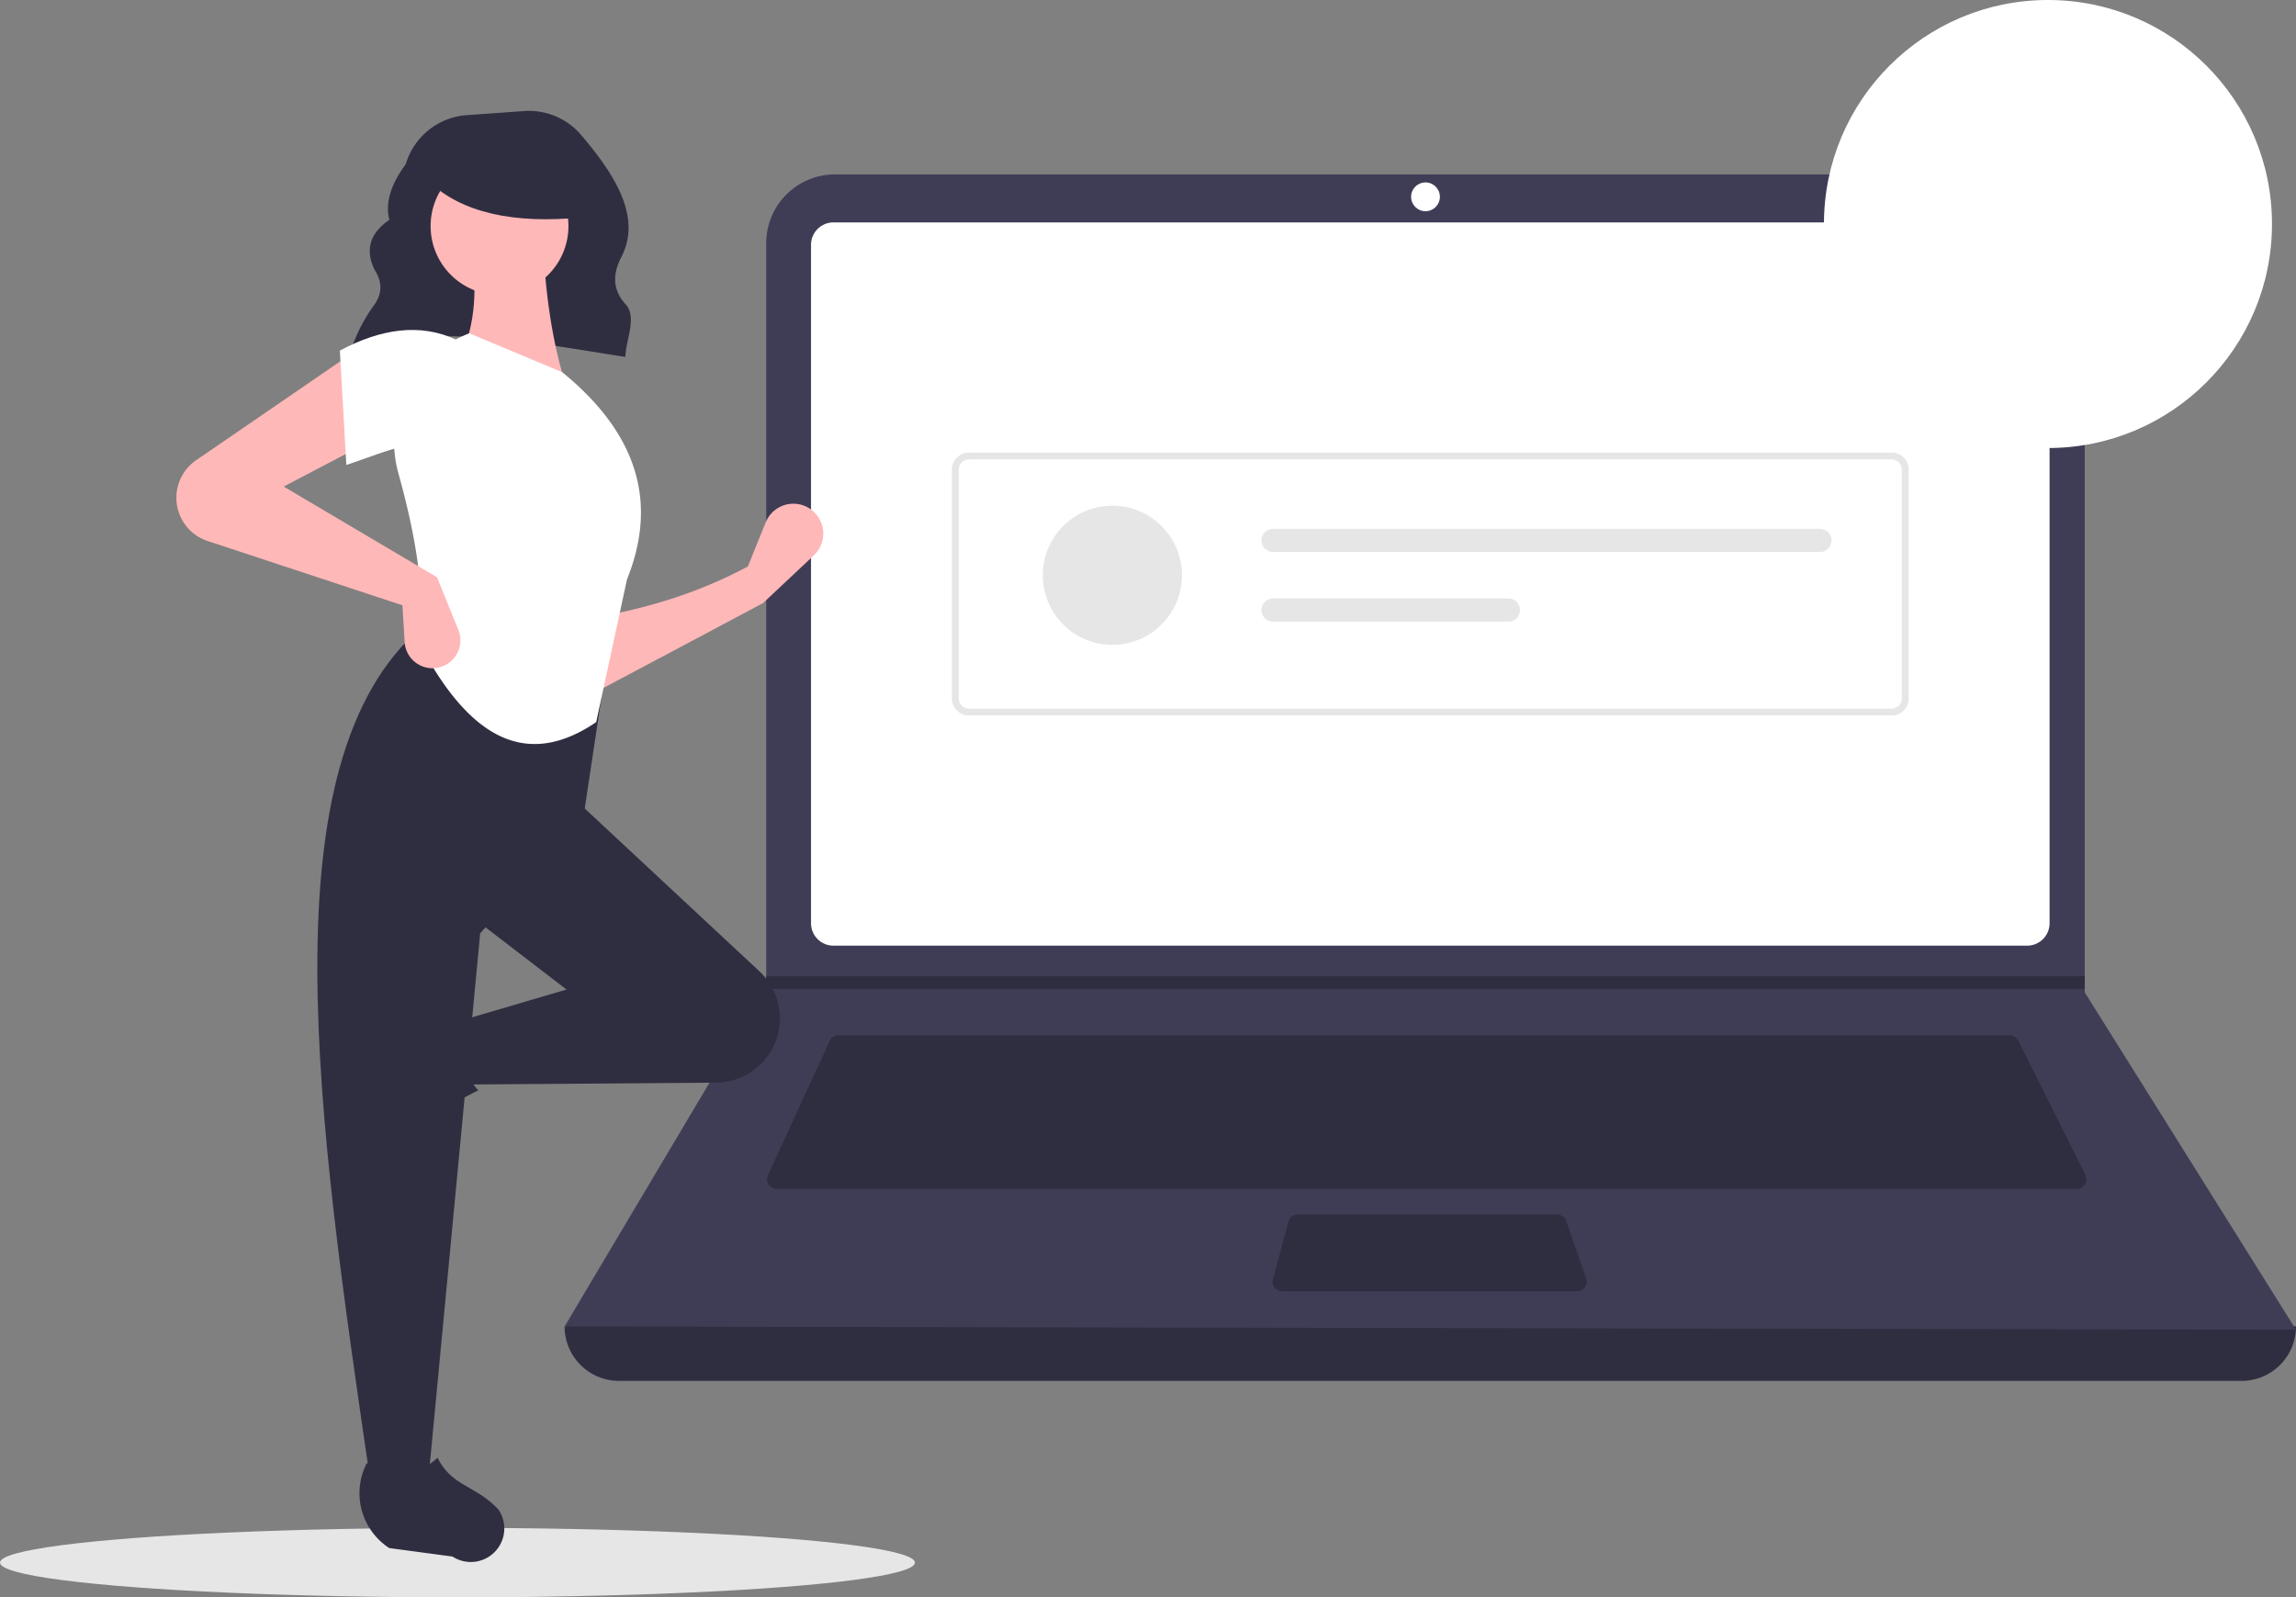 <svg xmlns="http://www.w3.org/2000/svg" data-name="Layer 1" width="793" height="551.732" viewBox="0 0 793 551.732" xmlns:xlink="http://www.w3.org/1999/xlink"><rect x="0" y="0" width="793" height="551.732" fill="#808080" stroke="none"/><ellipse cx="158" cy="539.732" rx="158" ry="12" fill="#e6e6e6"/><path d="M324.272,296.554c27.497-11.695,61.744-4.285,95.191.858.311-6.228,4.084-13.808.132-18.153-4.801-5.279-4.359-10.825-1.47-16.404,7.388-14.265-3.197-29.444-13.884-42.065a23.669,23.669,0,0,0-19.755-8.292l-19.797,1.414A23.709,23.709,0,0,0,343.635,230.859v0c-4.727,6.429-7.257,12.841-5.664,19.219-7.081,4.839-8.27,10.68-5.089,17.264,2.698,4.146,2.669,8.182-.123,12.106a55.891,55.891,0,0,0-8.31,16.506Z" transform="translate(-203.5 -174.134)" fill="#2f2e41"/><path d="M977.709,651.097H417.291A18.791,18.791,0,0,1,398.5,632.306h0q304.727-35.415,598,0h0A18.791,18.791,0,0,1,977.709,651.097Z" transform="translate(-203.5 -174.134)" fill="#2f2e41"/><path d="M996.5,633.412l-598-1.105,69.306-116.616.332-.553V258.131a23.752,23.752,0,0,1,23.754-23.754H899.792a23.752,23.752,0,0,1,23.754,23.754V516.906Z" transform="translate(-203.5 -174.134)" fill="#3f3d56"/><path d="M491.35,250.957a7.746,7.746,0,0,0-7.738,7.738V493.031a7.747,7.747,0,0,0,7.738,7.738H903.65a7.747,7.747,0,0,0,7.738-7.738V258.694a7.747,7.747,0,0,0-7.738-7.738Z" transform="translate(-203.5 -174.134)" fill="#fff"/><path d="M493.078,531.718a3.325,3.325,0,0,0-3.013,1.93l-21.355,46.425a3.316,3.316,0,0,0,3.012,4.702H920.814a3.316,3.316,0,0,0,2.965-4.799L900.567,533.551a3.299,3.299,0,0,0-2.965-1.833Z" transform="translate(-203.5 -174.134)" fill="#2f2e41"/><circle cx="492.342" cy="67.98" r="4.974" fill="#fff"/><path d="M651.7,593.619a3.321,3.321,0,0,0-3.202,2.454l-5.357,19.896a3.316,3.316,0,0,0,3.202,4.179h101.874a3.315,3.315,0,0,0,3.133-4.401l-6.887-19.896a3.318,3.318,0,0,0-3.134-2.231Z" transform="translate(-203.5 -174.134)" fill="#2f2e41"/><polygon points="720.046 337.135 720.046 341.556 264.306 341.556 264.649 341.004 264.649 337.135 720.046 337.135" fill="#2f2e41"/><circle cx="707.335" cy="77.375" r="77.375" fill="#ffffff"/><path d="M942.89,285.223H878.779a4.426,4.426,0,0,1-4.421-4.421V242.114a4.426,4.426,0,0,1,4.421-4.421H942.89a4.426,4.426,0,0,1,4.421,4.421v38.688A4.426,4.426,0,0,1,942.89,285.223Zm-64.111-43.109v38.688h64.114L942.89,242.114Z" transform="translate(-203.5 -174.134)" fill="#fff"/><path d="M930.731,242.114h-39.793V224.428c0-12.81,8.368-22.107,19.896-22.107s19.896,9.297,19.896,22.107Zm-35.372-4.421h30.95V224.428c0-10.413-6.363-17.686-15.475-17.686s-15.475,7.273-15.475,17.686Z" transform="translate(-203.5 -174.134)" fill="#fff"/><circle cx="707.335" cy="86.218" r="4.421" fill="#fff"/><path d="M856.82,421.284H538.18a5.908,5.908,0,0,1-5.901-5.901V336.342a5.908,5.908,0,0,1,5.901-5.901H856.82a5.908,5.908,0,0,1,5.901,5.901V415.383A5.908,5.908,0,0,1,856.82,421.284Zm-318.64-88.482a3.544,3.544,0,0,0-3.54,3.54V415.383a3.544,3.544,0,0,0,3.54,3.54H856.82a3.544,3.544,0,0,0,3.54-3.54V336.342a3.544,3.544,0,0,0-3.54-3.54Z" transform="translate(-203.5 -174.134)" fill="#e6e6e6"/><circle cx="384.19" cy="198.695" r="24.036" fill="#e6e6e6"/><path d="M643.203,356.805a4.006,4.006,0,1,0,0,8.012H832.061a4.006,4.006,0,0,0,0-8.012Z" transform="translate(-203.5 -174.134)" fill="#e6e6e6"/><path d="M643.203,380.842a4.006,4.006,0,1,0,0,8.012H724.469a4.006,4.006,0,1,0,0-8.012Z" transform="translate(-203.5 -174.134)" fill="#e6e6e6"/><path d="M467.022,382.462,408.119,413.778l-.746-26.096c19.226-3.209,37.517-8.797,54.429-17.895l6.16-15.22a10.318,10.318,0,0,1,17.536-2.678l0,0a10.318,10.318,0,0,1-.908,14.069Z" transform="translate(-203.5 -174.134)" fill="#ffb8b8"/><path d="M323.098,563.267v0a11.574,11.574,0,0,1,1.469-9.363l12.939-19.858a22.612,22.612,0,0,1,29.335-7.739h0c-5.438,9.256-4.68,17.377,1.878,24.434a117.631,117.631,0,0,0-27.936,19.045A11.574,11.574,0,0,1,323.098,563.267Z" transform="translate(-203.5 -174.134)" fill="#2f2e41"/><path d="M469.705,537.303l0,0a22.203,22.203,0,0,1-18.871,10.779l-85.96.651-3.728-21.623,38.026-11.184-32.061-24.605L402.154,450.313l63.65,59.324A22.203,22.203,0,0,1,469.705,537.303Z" transform="translate(-203.5 -174.134)" fill="#2f2e41"/><path d="M351.453,685.179H331.321c-18.075-123.898-36.474-248.142,17.895-294.515l64.122,10.439L405.136,455.532l-35.789,41.008Z" transform="translate(-203.5 -174.134)" fill="#2f2e41"/><path d="M369.149,713.246h0a11.574,11.574,0,0,1-9.363-1.469l-21.859-2.938a22.612,22.612,0,0,1-7.741-29.335v0c9.257,5.437,17.377,4.679,24.434-1.879,4.986,10.067,13.201,9.453,21.047,17.935A11.574,11.574,0,0,1,369.149,713.246Z" transform="translate(-203.5 -174.134)" fill="#2f2e41"/><path d="M399.172,307.902l-37.28-8.947c6.192-12.674,6.702-26.776,3.728-41.754l25.351-.746C391.764,275.08,394.167,292.481,399.172,307.902Z" transform="translate(-203.5 -174.134)" fill="#ffb8b8"/><path d="M409.418,423.552c-27.139,18.493-46.314.633-60.947-26.923,2.033-16.862-1.259-37.041-7.357-58.966a40.138,40.138,0,0,1,24.506-48.401h0l32.061,13.421c27.224,22.19,32.582,46.227,22.368,71.578Z" transform="translate(-203.5 -174.134)" fill="#ffffff"/><path d="M331.321,326.542,301.497,342.2l52.938,31.316,7.366,18.17a9.637,9.637,0,0,1-5.789,12.731h0a9.637,9.637,0,0,1-12.762-8.544l-.745-12.663-67.284-22.204a15.733,15.733,0,0,1-9.873-9.611v0a15.733,15.733,0,0,1,5.903-18.303l54.105-37.118Z" transform="translate(-203.5 -174.134)" fill="#ffb8b8"/><path d="M361.146,329.524c-12.439-5.451-23.749.47-38.026,5.219l-2.237-39.517c14.176-7.556,27.692-9.593,40.263-3.728Z" transform="translate(-203.5 -174.134)" fill="#ffffff"/><circle cx="172.525" cy="78.093" r="23.802" fill="#ffb8b8"/><path d="M404.5,249.224c-23.566,2.308-41.523-1.546-53-12.52v-8.838h51Z" transform="translate(-203.5 -174.134)" fill="#2f2e41"/></svg>